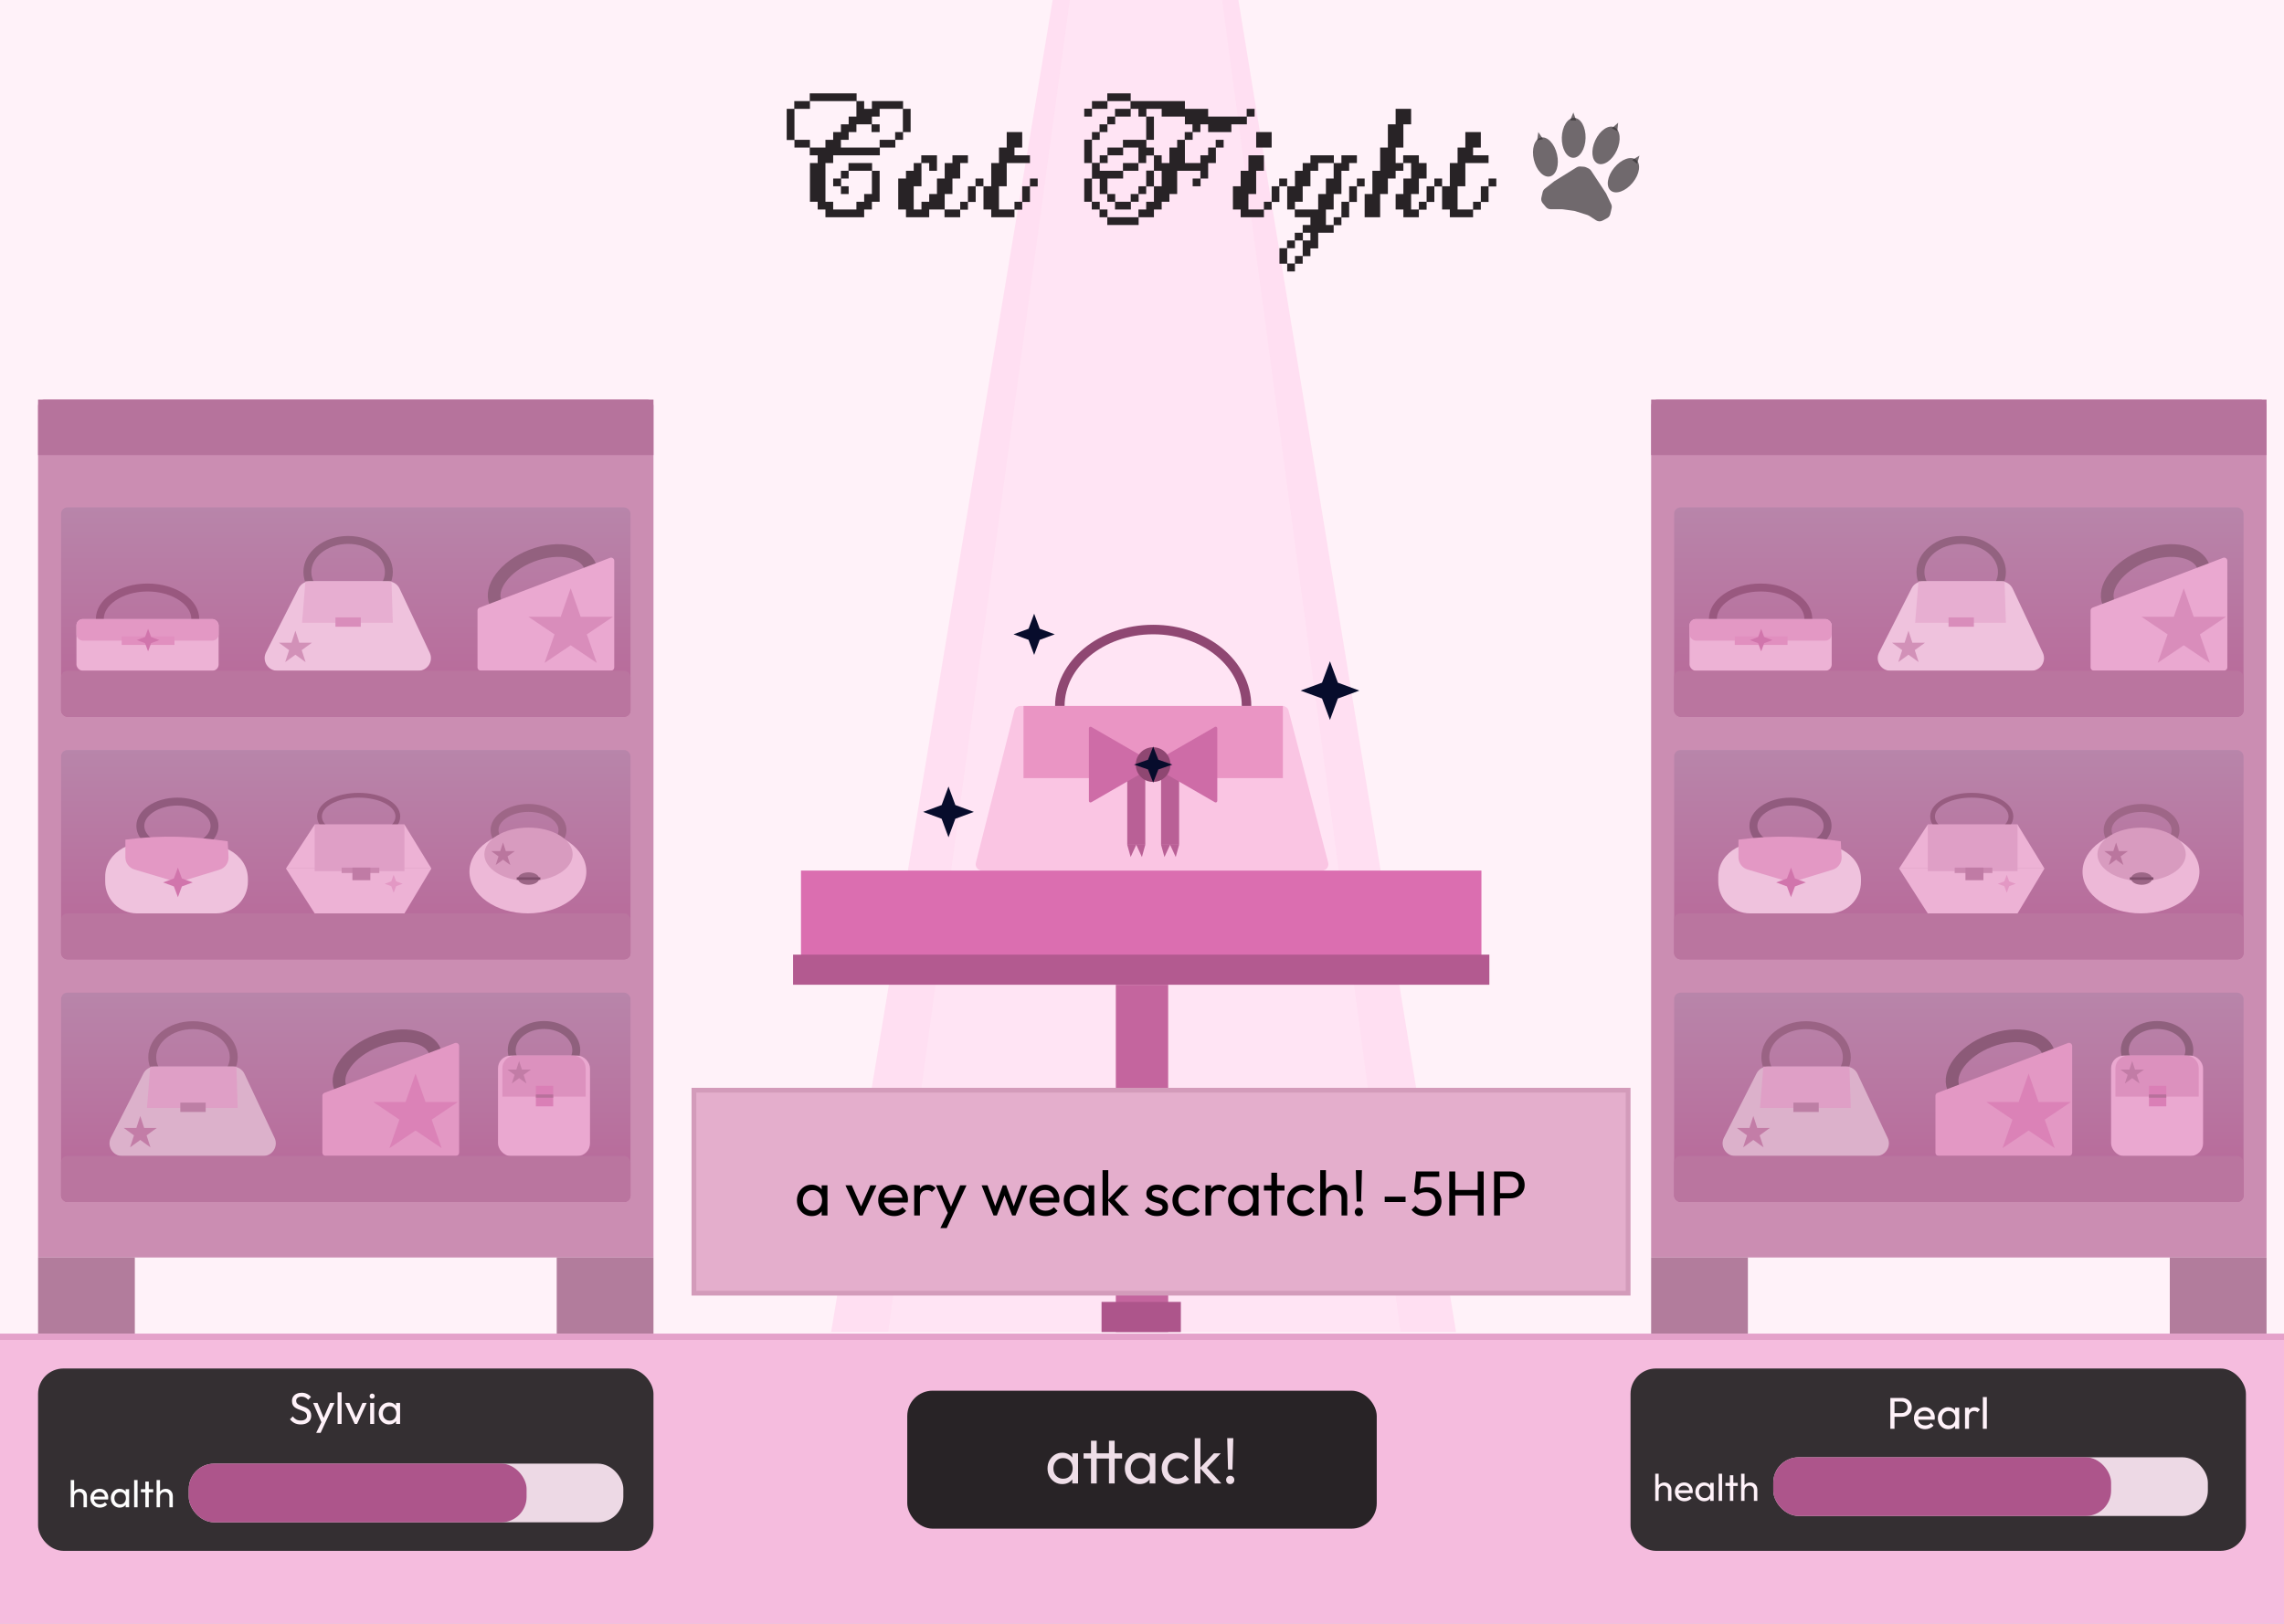 <svg width="1440" height="1024" viewBox="0 0 1440 1024" fill="none" xmlns="http://www.w3.org/2000/svg">
<rect x="0" y="0" width="1440" height="1024" fill="#333333" stroke="none"/>
<g clip-path="url(#clip0_484_523)">
<rect width="1440" height="1024" fill="#FFF2F9"/>
<path opacity="0.5" d="M663.669 0H780.771L918 840H524L663.669 0Z" fill="#FF3AAD" fill-opacity="0.2"/>
<path opacity="0.5" d="M674.5 0H770.5L883 840H560L674.5 0Z" fill="#FFEBF7"/>
<path d="M500.883 68.641V88.172H510.648V93.055H520.414V88.172H525.297V83.289H530.18V78.406H535.062V73.523H539.945V63.758H510.648V68.641H500.883ZM530.18 88.172V93.055H554.594V88.172H564.359V83.289H569.242V68.641H554.594V73.523H549.711V78.406H554.594V83.289H549.477V78.406H539.945V83.289H535.062V88.172H530.18ZM515.531 127.234H510.648V102.82H515.531V97.938H510.531V93.055H500.883V88.289H496V68.641H500.766V63.758H510.531V58.875H540.062V63.758H544.828V68.641H549.711V63.758H569.359V68.641H574.125V83.289H569.359V88.172H564.477V93.055H554.711V97.938H525.297V102.82H520.414V127.234H525.297V132.117H539.945V127.234H544.828V122.352H549.711V107.703H535.062V112.586H530.297V117.469H535.062V122.352H530.18V117.469H525.297V112.586H530.18V107.703H534.945V102.82H549.828V107.703H554.594V127.234H549.711V132.117H544.828V137H520.414V132.117H515.531V127.234ZM566.312 132.117V112.586H571.195V107.703H576.078V102.82H580.844V97.938H590.727V107.703H585.844V102.82H580.961V117.469H576.078V132.117H580.961V127.234H585.844V122.352H590.727V112.586H595.609V102.82H600.492V97.938H610.258V102.82H605.375V112.586H600.492V122.352H595.609V132.117H605.375V127.234H610.258V117.469H615.023V112.586H620.023V117.469H615.141V127.352H610.258V132.234H605.375V137H595.492V132.117H585.844V137H571.195V132.117H566.312ZM620.062 132.117V117.469H624.945V102.82H629.828V93.055H634.711V83.289H644.477V93.055H639.594V97.938H649.359V102.82H634.711V117.469H629.828V132.117H639.594V127.234H644.477V117.469H649.359V112.586H654.242V117.586H649.359V127.352H644.477V132.234H639.594V137H624.945V132.117H620.062ZM693.227 137V132.117H688.344V127.234H683.578V112.586H688.461V102.82H683.578V88.055H688.461V83.289H693.227V78.406H698.109V73.523H702.992V68.641H712.758V63.758H698.227V68.641H688.461V73.523H683.578V68.523H688.461V63.758H698.109V58.875H712.875V63.758H747.055V68.641H761.703V73.523H786V68.641H791V73.523H786.117V78.406H776.352V83.289H761.703V78.406H756.82V83.289H751.938V88.172H747.055V102.82H756.82V97.938H761.703V93.055H766.469V88.172H771.469V93.055H766.586V102.82H761.703V112.586H756.938V117.469H751.938V112.586H756.82V107.703H742.172V122.352H737.289V127.234H732.406V132.117H727.523V137H717.875V141.883H698.109V137H693.227ZM688.461 102.703H693.344V97.938H698.227V93.055H707.992V88.172H722.641V73.523H717.758V68.641H712.875V73.523H703.109V78.406H698.227V83.289H693.344V88.172H688.461V102.703ZM727.523 97.938H732.406V102.82H737.289V93.055H742.172V88.172H746.938V83.289H751.82V78.406H747.055V73.523H732.406V68.641H722.758V73.523H727.523V88.172H722.758V93.055H727.523V97.938ZM693.344 132.117H698.227V137H717.758V132.117H722.641V127.234H727.523V117.586H722.641V122.352H717.875V127.234H712.992V132.117H702.992V127.234H698.109V122.352H693.344V112.703H688.461V127.234H693.344V132.117ZM703.109 127.234H712.875V122.352H717.758V117.469H722.641V107.586H727.523V98.055H722.641V102.82H717.758V107.703H708.109V112.586H698.227V122.352H703.109V127.234ZM693.344 107.703H707.992V102.82H717.758V93.055H708.109V97.938H698.344V102.82H693.344V107.703ZM727.523 117.469H732.406V107.703H727.523V117.469ZM777.328 132.117V117.469H782.211V107.703H787.094V97.938H796.859V107.703H791.977V122.352H787.094V132.117H796.859V127.234H801.742V117.469H806.508V112.586H811.508V117.469H806.625V127.352H801.742V132.234H796.859V137H782.211V132.117H777.328ZM801.742 93.055H791.977V83.289H801.742V93.055ZM816.43 127.234V132.117H831.078V122.352H835.961V112.586H840.844V102.82H831.078V107.703H826.195V117.469H821.312V127.234H816.43ZM821.43 151.648H826.195V146.766H821.43V151.648ZM811.547 166.18H816.43V161.414H821.312V151.648H816.43V156.531H811.547V166.18ZM811.547 166.297H806.664V156.531H811.43V151.648H816.312V146.766H821.312V141.883H826.195V137H816.312V132.117H811.547V117.469H816.43V107.703H821.312V102.82H826.195V97.938H840.961V102.82H845.727V97.938H855.492V102.82H850.609V107.703H845.727V122.352H840.844V132.117H835.961V141.883H840.844V137H845.727V127.234H850.609V117.469H855.492V112.586H860.375V117.586H855.492V127.352H850.609V137.117H845.727V142H840.844V146.766H831.078V156.648H826.195V161.531H821.312V166.297H816.43V171.18H811.547V166.297ZM860.375 137V122.352H865.258V107.703H870.141V93.055H875.023V78.406H879.906V68.641H889.672V78.406H884.789V93.055H879.906V102.82H884.672V97.938H894.555V102.82H899.438V112.586H894.555V122.352H889.672V132.117H894.555V127.234H899.438V117.469H904.32V112.586H909.203V117.586H904.32V127.352H899.438V132.234H894.555V137H884.789V132.117H879.906V122.352H884.789V112.586H889.672V102.82H884.789V107.703H879.906V112.586H875.023V122.352H870.141V137H860.375ZM909.203 132.117V117.469H914.086V102.82H918.969V93.055H923.852V83.289H933.617V93.055H928.734V97.938H938.5V102.82H923.852V117.469H918.969V132.117H928.734V127.234H933.617V117.469H938.5V112.586H943.383V117.586H938.5V127.352H933.617V132.234H928.734V137H914.086V132.117H909.203Z" fill="#282326"/>
<rect x="-2" y="843" width="1444" height="183" fill="#F5BCDE" stroke="#E4A1CA" stroke-width="4"/>
<path d="M24 256C24 253.791 25.791 252 28 252H408C410.209 252 412 253.791 412 256V793H24V256Z" fill="#CB8DB2"/>
<rect x="24" y="252" width="388" height="35" fill="#B6739C"/>
<rect x="38.5" y="320" width="359" height="132" rx="4" fill="url(#paint0_linear_484_523)" fill-opacity="0.7"/>
<path d="M123.113 390.407C123.113 395.535 120.092 400.451 114.65 404.192C109.22 407.925 101.58 410.315 93.02 410.315C84.461 410.315 76.821 407.925 71.39 404.192C65.948 400.451 62.928 395.535 62.928 390.407C62.928 385.28 65.948 380.364 71.39 376.623C76.821 372.89 84.461 370.5 93.02 370.5C101.58 370.5 109.22 372.89 114.65 376.623C120.092 380.364 123.113 385.28 123.113 390.407Z" stroke="#99587F" stroke-width="5"/>
<rect x="48.205" y="390.407" width="89.63" height="32.593" rx="4" fill="#EDB2D5"/>
<rect x="48.205" y="390.407" width="89.63" height="13.58" rx="4" fill="#E398C4"/>
<rect x="76.724" y="401.272" width="33.272" height="5.432" fill="#E18FBF"/>
<path d="M93.359 396.519L95.285 401.723L100.489 403.648L95.285 405.574L93.359 410.778L91.433 405.574L86.23 403.648L91.433 401.723L93.359 396.519Z" fill="#D175AC"/>
<path d="M245.177 360.723C245.177 371.415 234.205 380.946 219.484 380.946C204.764 380.946 193.791 371.415 193.791 360.723C193.791 350.031 204.764 340.5 219.484 340.5C234.205 340.5 245.177 350.031 245.177 360.723Z" stroke="#936280" stroke-width="5"/>
<path d="M188.226 370.994C189.59 368.307 192.347 366.614 195.36 366.614H244.702C247.802 366.614 250.622 368.405 251.941 371.21L270.929 411.596C273.423 416.902 269.552 423 263.689 423H174.866C168.898 423 165.031 416.702 167.732 411.38L188.226 370.994Z" fill="#EFC2DD"/>
<path d="M192.552 366.614H246.834L247.676 392.703H190.448L192.552 366.614Z" fill="#E7AED1"/>
<rect x="211.487" y="389.336" width="15.99" height="5.891" fill="#D98DBB"/>
<path d="M186.242 397.753L188.699 405.312L196.647 405.312L190.217 409.985L192.673 417.544L186.242 412.872L179.812 417.544L182.268 409.985L175.837 405.312L183.786 405.312L186.242 397.753Z" fill="#D291B8"/>
<path d="M372.017 356.993C373.648 361.285 372.619 366.708 368.519 372.278C364.448 377.808 357.637 383 348.967 386.296C340.296 389.592 331.756 390.234 325.04 388.805C318.276 387.364 313.904 383.994 312.272 379.703C310.641 375.411 311.671 369.988 315.77 364.418C319.841 358.888 326.652 353.696 335.323 350.4C343.993 347.105 352.533 346.462 359.25 347.892C366.014 349.332 370.386 352.702 372.017 356.993Z" stroke="#93617F" stroke-width="8"/>
<path d="M384.554 351.794C385.863 351.294 387.267 352.261 387.267 353.662V420.891C387.267 421.996 386.372 422.891 385.267 422.891H303.053C301.948 422.891 301.053 421.996 301.053 420.891V385.038C301.053 384.209 301.565 383.466 302.34 383.17L384.554 351.794Z" fill="#EAA8D0"/>
<path d="M359.795 371L366.081 388.966H386.425L369.967 400.069L376.253 418.034L359.795 406.931L343.337 418.034L349.623 400.069L333.165 388.966H353.509L359.795 371Z" fill="#D98DBB"/>
<rect x="38.5" y="423" width="359" height="29" rx="4" fill="#BA759F"/>
<rect x="38.5" y="473" width="359" height="132" rx="4" fill="url(#paint1_linear_484_523)" fill-opacity="0.7"/>
<path d="M135.25 520.826C135.25 524.689 132.977 528.46 128.749 531.371C124.532 534.275 118.568 536.151 111.86 536.151C105.152 536.151 99.189 534.275 94.971 531.371C90.743 528.46 88.471 524.689 88.471 520.826C88.471 516.962 90.743 513.191 94.971 510.28C99.189 507.376 105.152 505.5 111.86 505.5C118.568 505.5 124.532 507.376 128.749 510.28C132.977 513.191 135.25 516.962 135.25 520.826Z" stroke="#915B7E" stroke-width="5"/>
<path d="M66.322 552.852C66.322 536.594 84.796 527.897 100.554 531.901C107.518 533.671 114.14 533.88 120.872 532.545C137.092 529.327 156.299 537.801 156.299 554.337V556C156.299 567.046 147.345 576 136.299 576H86.322C75.277 576 66.322 567.046 66.322 556V552.852Z" fill="#EFC2DD"/>
<path d="M79.055 529.496C102.822 526.383 121.497 527.421 143.566 530.534L144.086 540.374C144.279 544.043 141.949 547.372 138.435 548.446L112.159 556.477L84.771 548.321C81.38 547.311 79.055 544.193 79.055 540.654V529.496Z" fill="#E398C4"/>
<path d="M112.159 547.14L114.681 553.955L121.497 556.477L114.681 558.999L112.159 565.814L109.638 558.999L102.822 556.477L109.638 553.955L112.159 547.14Z" fill="#D175AC"/>
<path d="M226.135 528.267C232.73 528.267 238.774 526.901 243.225 524.621C247.596 522.382 250.837 519.02 250.837 514.883C250.837 510.746 247.596 507.384 243.225 505.145C238.774 502.865 232.73 501.5 226.135 501.5C219.541 501.5 213.496 502.865 209.045 505.145C204.674 507.384 201.434 510.746 201.434 514.883C201.434 519.02 204.674 522.382 209.045 524.621C213.496 526.901 219.541 528.267 226.135 528.267Z" stroke="#975C80" stroke-width="3"/>
<path d="M271.973 547.706L254.996 576H198.407L180.299 547.706H271.973Z" fill="#EDB2D5"/>
<path d="M271.973 547.706L254.996 519.977H198.407L180.299 547.706H271.973Z" fill="#EDB2D5"/>
<path d="M248.206 551.667L249.734 555.797L253.865 557.325L249.734 558.854L248.206 562.984L246.677 558.854L242.547 557.325L246.677 555.797L248.206 551.667Z" fill="#E398C4"/>
<rect x="198.406" y="519.977" width="56.589" height="29.426" fill="#DF9FC6"/>
<rect x="215.383" y="547.139" width="23.767" height="3.395" fill="#CB87B0"/>
<rect x="222.174" y="547.139" width="11.318" height="7.922" fill="#C07BA5"/>
<path d="M312.04 530.22H354.603L355.263 550.676H310.391L312.04 530.22Z" fill="#8A8A8A"/>
<rect x="326.887" y="548.037" width="12.538" height="4.619" fill="#656565"/>
<path d="M354.632 523.466C354.632 526.954 352.581 530.385 348.71 533.05C344.85 535.708 339.38 537.432 333.218 537.432C327.055 537.432 321.585 535.708 317.725 533.05C313.854 530.385 311.803 526.954 311.803 523.466C311.803 519.977 313.854 516.547 317.725 513.882C321.585 511.224 327.055 509.5 333.218 509.5C339.38 509.5 344.85 511.224 348.71 513.882C352.581 516.547 354.632 519.977 354.632 523.466Z" stroke="#9E6687" stroke-width="5"/>
<ellipse cx="332.826" cy="549.733" rx="36.852" ry="26.267" fill="#EDB8D7"/>
<ellipse cx="333.217" cy="538.756" rx="27.835" ry="16.858" fill="#D89BBF"/>
<path d="M317.144 531.307L318.904 536.725H324.601L319.992 540.073L321.752 545.491L317.144 542.143L312.535 545.491L314.295 540.073L309.686 536.725H315.383L317.144 531.307Z" fill="#BA769E"/>
<ellipse cx="333.219" cy="554.045" rx="6.665" ry="3.92" fill="#9C6686"/>
<rect x="325.77" y="553.261" width="14.898" height="1.568" fill="#804E6C"/>
<rect x="38.5" y="576" width="359" height="29" rx="4" fill="#BA759F"/>
<rect x="38.5" y="626" width="359" height="132" rx="4" fill="url(#paint2_linear_484_523)" fill-opacity="0.7"/>
<path d="M147.37 666.723C147.37 677.415 136.397 686.946 121.676 686.946C106.956 686.946 95.983 677.415 95.983 666.723C95.983 656.031 106.956 646.5 121.676 646.5C136.397 646.5 147.37 656.031 147.37 666.723Z" stroke="#9A6384" stroke-width="5"/>
<path d="M90.419 676.994C91.782 674.307 94.54 672.614 97.553 672.614H146.894C149.994 672.614 152.815 674.405 154.134 677.21L173.121 717.596C175.616 722.902 171.744 729 165.882 729H77.058C71.09 729 67.224 722.702 69.924 717.38L90.419 676.994Z" fill="#DCB1CB"/>
<path d="M94.745 672.614H149.027L149.868 698.703H92.641L94.745 672.614Z" fill="#DF9FC6"/>
<rect x="113.68" y="695.336" width="15.99" height="5.891" fill="#BD7FA5"/>
<path d="M88.435 703.753L90.891 711.312L98.84 711.312L92.409 715.985L94.865 723.544L88.435 718.872L82.004 723.544L84.46 715.985L78.03 711.312L85.978 711.312L88.435 703.753Z" fill="#C37DA7"/>
<path d="M274.209 662.993C275.841 667.285 274.811 672.708 270.711 678.278C266.641 683.808 259.829 689 251.159 692.296C242.489 695.592 233.948 696.234 227.232 694.805C220.468 693.364 216.096 689.994 214.465 685.703C212.833 681.411 213.863 675.988 217.963 670.418C222.033 664.888 228.845 659.696 237.515 656.4C246.185 653.105 254.726 652.462 261.442 653.892C268.206 655.332 272.578 658.702 274.209 662.993Z" stroke="#8C5A78" stroke-width="8"/>
<path d="M286.747 657.794C288.056 657.294 289.46 658.261 289.46 659.662V726.891C289.46 727.996 288.564 728.891 287.46 728.891H205.245C204.141 728.891 203.245 727.996 203.245 726.891V691.038C203.245 690.209 203.757 689.466 204.532 689.17L286.747 657.794Z" fill="#E398C4"/>
<path d="M261.987 677L268.274 694.966H288.617L272.159 706.069L278.445 724.034L261.987 712.931L245.529 724.034L251.816 706.069L235.358 694.966H255.701L261.987 677Z" fill="#DB82B7"/>
<path d="M363.332 662.27C363.332 670.563 354.755 678.155 342.98 678.155C331.204 678.155 322.627 670.563 322.627 662.27C322.627 653.977 331.204 646.385 342.98 646.385C354.755 646.385 363.332 653.977 363.332 662.27Z" stroke="#8F607D" stroke-width="5"/>
<rect x="313.987" y="665.674" width="57.984" height="63.325" rx="8" fill="#EAA8D0"/>
<path d="M316.716 673.674C316.716 669.256 320.298 665.674 324.716 665.674H361.243C365.661 665.674 369.243 669.256 369.243 673.674V691.549H316.716V673.674Z" fill="#DC91BE"/>
<rect x="337.862" y="684.74" width="10.915" height="12.937" fill="#DA7FB6"/>
<rect x="337.862" y="690.187" width="10.915" height="2.043" fill="#B8719B"/>
<path d="M327.289 669.078L329.051 674.489H334.75L330.139 677.833L331.9 683.244L327.289 679.9L322.678 683.244L324.439 677.833L319.828 674.489H325.528L327.289 669.078Z" fill="#C27CA6"/>
<rect x="38.5" y="729" width="359" height="29" rx="4" fill="#BA759F"/>
<path d="M24 793H85V841H24V793Z" fill="#B27C9C"/>
<path d="M351 793H412V841H351V793Z" fill="#B27C9C"/>
<path d="M1041 256C1041 253.791 1042.79 252 1045 252H1425C1427.21 252 1429 253.791 1429 256V793H1041V256Z" fill="#CB8DB2"/>
<rect x="1041" y="252" width="388" height="35" fill="#B6739C"/>
<rect x="1055.5" y="320" width="359" height="132" rx="4" fill="url(#paint3_linear_484_523)" fill-opacity="0.7"/>
<path d="M1140.11 390.407C1140.11 395.535 1137.09 400.451 1131.65 404.192C1126.22 407.925 1118.58 410.315 1110.02 410.315C1101.46 410.315 1093.82 407.925 1088.39 404.192C1082.95 400.451 1079.93 395.535 1079.93 390.407C1079.93 385.28 1082.95 380.364 1088.39 376.623C1093.82 372.89 1101.46 370.5 1110.02 370.5C1118.58 370.5 1126.22 372.89 1131.65 376.623C1137.09 380.364 1140.11 385.28 1140.11 390.407Z" stroke="#99587F" stroke-width="5"/>
<rect x="1065.21" y="390.407" width="89.63" height="32.593" rx="4" fill="#EDB2D5"/>
<rect x="1065.21" y="390.407" width="89.63" height="13.58" rx="4" fill="#E398C4"/>
<rect x="1093.72" y="401.272" width="33.272" height="5.432" fill="#E18FBF"/>
<path d="M1110.36 396.519L1112.28 401.723L1117.49 403.648L1112.28 405.574L1110.36 410.778L1108.43 405.574L1103.23 403.648L1108.43 401.723L1110.36 396.519Z" fill="#D175AC"/>
<path d="M1262.18 360.723C1262.18 371.415 1251.2 380.946 1236.48 380.946C1221.76 380.946 1210.79 371.415 1210.79 360.723C1210.79 350.031 1221.76 340.5 1236.48 340.5C1251.2 340.5 1262.18 350.031 1262.18 360.723Z" stroke="#936280" stroke-width="5"/>
<path d="M1205.23 370.994C1206.59 368.307 1209.35 366.614 1212.36 366.614H1261.7C1264.8 366.614 1267.62 368.405 1268.94 371.21L1287.93 411.596C1290.42 416.902 1286.55 423 1280.69 423H1191.86C1185.9 423 1182.03 416.702 1184.73 411.38L1205.23 370.994Z" fill="#EFC2DD"/>
<path d="M1209.55 366.614H1263.83L1264.67 392.703H1207.45L1209.55 366.614Z" fill="#E7AED1"/>
<rect x="1228.49" y="389.336" width="15.99" height="5.891" fill="#D98DBB"/>
<path d="M1203.24 397.753L1205.7 405.312L1213.65 405.312L1207.22 409.985L1209.67 417.544L1203.24 412.872L1196.81 417.544L1199.27 409.985L1192.84 405.312L1200.79 405.312L1203.24 397.753Z" fill="#D291B8"/>
<path d="M1389.02 356.993C1390.65 361.285 1389.62 366.708 1385.52 372.278C1381.45 377.808 1374.64 383 1365.97 386.296C1357.3 389.592 1348.76 390.234 1342.04 388.805C1335.28 387.364 1330.9 383.994 1329.27 379.703C1327.64 375.411 1328.67 369.988 1332.77 364.418C1336.84 358.888 1343.65 353.696 1352.32 350.4C1360.99 347.105 1369.53 346.462 1376.25 347.892C1383.01 349.332 1387.39 352.702 1389.02 356.993Z" stroke="#93617F" stroke-width="8"/>
<path d="M1401.56 351.794C1402.87 351.294 1404.27 352.261 1404.27 353.662V420.891C1404.27 421.996 1403.37 422.891 1402.27 422.891H1320.05C1318.95 422.891 1318.05 421.996 1318.05 420.891V385.038C1318.05 384.209 1318.57 383.466 1319.34 383.17L1401.56 351.794Z" fill="#EAA8D0"/>
<path d="M1376.8 371L1383.08 388.966H1403.43L1386.97 400.069L1393.25 418.034L1376.8 406.931L1360.34 418.034L1366.63 400.069L1350.17 388.966H1370.51L1376.8 371Z" fill="#D98DBB"/>
<rect x="1055.5" y="423" width="359" height="29" rx="4" fill="#BA759F"/>
<rect x="1055.5" y="473" width="359" height="132" rx="4" fill="url(#paint4_linear_484_523)" fill-opacity="0.7"/>
<path d="M1152.25 520.826C1152.25 524.689 1149.98 528.46 1145.75 531.371C1141.53 534.275 1135.57 536.151 1128.86 536.151C1122.15 536.151 1116.19 534.275 1111.97 531.371C1107.74 528.46 1105.47 524.689 1105.47 520.826C1105.47 516.962 1107.74 513.191 1111.97 510.28C1116.19 507.376 1122.15 505.5 1128.86 505.5C1135.57 505.5 1141.53 507.376 1145.75 510.28C1149.98 513.191 1152.25 516.962 1152.25 520.826Z" stroke="#915B7E" stroke-width="5"/>
<path d="M1083.32 552.852C1083.32 536.594 1101.8 527.897 1117.55 531.901C1124.52 533.671 1131.14 533.88 1137.87 532.545C1154.09 529.327 1173.3 537.801 1173.3 554.337V556C1173.3 567.046 1164.34 576 1153.3 576H1103.32C1092.28 576 1083.32 567.046 1083.32 556V552.852Z" fill="#EFC2DD"/>
<path d="M1096.05 529.496C1119.82 526.383 1138.5 527.421 1160.57 530.534L1161.09 540.374C1161.28 544.043 1158.95 547.372 1155.43 548.446L1129.16 556.477L1101.77 548.321C1098.38 547.311 1096.05 544.193 1096.05 540.654V529.496Z" fill="#E398C4"/>
<path d="M1129.16 547.14L1131.68 553.955L1138.5 556.477L1131.68 558.999L1129.16 565.814L1126.64 558.999L1119.82 556.477L1126.64 553.955L1129.16 547.14Z" fill="#D175AC"/>
<path d="M1243.14 528.267C1249.73 528.267 1255.77 526.901 1260.22 524.621C1264.6 522.382 1267.84 519.02 1267.84 514.883C1267.84 510.746 1264.6 507.384 1260.22 505.145C1255.77 502.865 1249.73 501.5 1243.14 501.5C1236.54 501.5 1230.5 502.865 1226.05 505.145C1221.67 507.384 1218.43 510.746 1218.43 514.883C1218.43 519.02 1221.67 522.382 1226.05 524.621C1230.5 526.901 1236.54 528.267 1243.14 528.267Z" stroke="#975C80" stroke-width="3"/>
<path d="M1288.97 547.706L1272 576H1215.41L1197.3 547.706H1288.97Z" fill="#EDB2D5"/>
<path d="M1288.97 547.706L1272 519.977H1215.41L1197.3 547.706H1288.97Z" fill="#EDB2D5"/>
<path d="M1265.21 551.667L1266.73 555.797L1270.86 557.325L1266.73 558.854L1265.21 562.984L1263.68 558.854L1259.55 557.325L1263.68 555.797L1265.21 551.667Z" fill="#E398C4"/>
<rect x="1215.41" y="519.977" width="56.589" height="29.426" fill="#DF9FC6"/>
<rect x="1232.38" y="547.139" width="23.767" height="3.395" fill="#CB87B0"/>
<rect x="1239.17" y="547.139" width="11.318" height="7.922" fill="#C07BA5"/>
<path d="M1329.04 530.22H1371.6L1372.26 550.676H1327.39L1329.04 530.22Z" fill="#8A8A8A"/>
<rect x="1343.88" y="548.037" width="12.538" height="4.619" fill="#656565"/>
<path d="M1371.63 523.466C1371.63 526.954 1369.58 530.385 1365.71 533.05C1361.85 535.708 1356.38 537.432 1350.22 537.432C1344.05 537.432 1338.59 535.708 1334.72 533.05C1330.85 530.385 1328.8 526.954 1328.8 523.466C1328.8 519.977 1330.85 516.547 1334.72 513.882C1338.59 511.224 1344.05 509.5 1350.22 509.5C1356.38 509.5 1361.85 511.224 1365.71 513.882C1369.58 516.547 1371.63 519.977 1371.63 523.466Z" stroke="#9E6687" stroke-width="5"/>
<ellipse cx="1349.83" cy="549.733" rx="36.852" ry="26.267" fill="#EDB8D7"/>
<ellipse cx="1350.22" cy="538.756" rx="27.835" ry="16.858" fill="#D89BBF"/>
<path d="M1334.14 531.307L1335.9 536.725H1341.6L1336.99 540.073L1338.75 545.491L1334.14 542.143L1329.53 545.491L1331.29 540.073L1326.68 536.725H1332.38L1334.14 531.307Z" fill="#BA769E"/>
<ellipse cx="1350.22" cy="554.045" rx="6.665" ry="3.92" fill="#9C6686"/>
<rect x="1342.77" y="553.261" width="14.898" height="1.568" fill="#804E6C"/>
<rect x="1055.5" y="576" width="359" height="29" rx="4" fill="#BA759F"/>
<rect x="1055.5" y="626" width="359" height="132" rx="4" fill="url(#paint5_linear_484_523)" fill-opacity="0.7"/>
<path d="M1164.37 666.723C1164.37 677.415 1153.4 686.946 1138.68 686.946C1123.96 686.946 1112.98 677.415 1112.98 666.723C1112.98 656.031 1123.96 646.5 1138.68 646.5C1153.4 646.5 1164.37 656.031 1164.37 666.723Z" stroke="#9A6384" stroke-width="5"/>
<path d="M1107.42 676.994C1108.78 674.307 1111.54 672.614 1114.55 672.614H1163.89C1166.99 672.614 1169.81 674.405 1171.13 677.21L1190.12 717.596C1192.62 722.902 1188.74 729 1182.88 729H1094.06C1088.09 729 1084.22 722.702 1086.92 717.38L1107.42 676.994Z" fill="#DCB1CB"/>
<path d="M1111.74 672.614H1166.03L1166.87 698.703H1109.64L1111.74 672.614Z" fill="#DF9FC6"/>
<rect x="1130.68" y="695.336" width="15.99" height="5.891" fill="#BD7FA5"/>
<path d="M1105.43 703.753L1107.89 711.312L1115.84 711.312L1109.41 715.985L1111.87 723.544L1105.43 718.872L1099 723.544L1101.46 715.985L1095.03 711.312L1102.98 711.312L1105.43 703.753Z" fill="#C37DA7"/>
<path d="M1291.21 662.993C1292.84 667.285 1291.81 672.708 1287.71 678.278C1283.64 683.808 1276.83 689 1268.16 692.296C1259.49 695.592 1250.95 696.234 1244.23 694.805C1237.47 693.364 1233.1 689.994 1231.46 685.703C1229.83 681.411 1230.86 675.988 1234.96 670.418C1239.03 664.888 1245.84 659.696 1254.51 656.4C1263.19 653.105 1271.73 652.462 1278.44 653.892C1285.21 655.332 1289.58 658.702 1291.21 662.993Z" stroke="#8C5A78" stroke-width="8"/>
<path d="M1303.75 657.794C1305.06 657.294 1306.46 658.261 1306.46 659.662V726.891C1306.46 727.996 1305.57 728.891 1304.46 728.891H1222.25C1221.14 728.891 1220.25 727.996 1220.25 726.891V691.038C1220.25 690.209 1220.76 689.466 1221.53 689.17L1303.75 657.794Z" fill="#E398C4"/>
<path d="M1278.99 677L1285.27 694.966H1305.62L1289.16 706.069L1295.45 724.034L1278.99 712.931L1262.53 724.034L1268.82 706.069L1252.36 694.966H1272.7L1278.99 677Z" fill="#DB82B7"/>
<path d="M1380.33 662.27C1380.33 670.563 1371.76 678.155 1359.98 678.155C1348.2 678.155 1339.63 670.563 1339.63 662.27C1339.63 653.977 1348.2 646.385 1359.98 646.385C1371.76 646.385 1380.33 653.977 1380.33 662.27Z" stroke="#8F607D" stroke-width="5"/>
<rect x="1330.99" y="665.674" width="57.984" height="63.325" rx="8" fill="#EAA8D0"/>
<path d="M1333.72 673.674C1333.72 669.256 1337.3 665.674 1341.72 665.674H1378.24C1382.66 665.674 1386.24 669.256 1386.24 673.674V691.549H1333.72V673.674Z" fill="#DC91BE"/>
<rect x="1354.86" y="684.74" width="10.915" height="12.937" fill="#DA7FB6"/>
<rect x="1354.86" y="690.187" width="10.915" height="2.043" fill="#B8719B"/>
<path d="M1344.29 669.078L1346.05 674.489H1351.75L1347.14 677.833L1348.9 683.244L1344.29 679.9L1339.68 683.244L1341.44 677.833L1336.83 674.489H1342.53L1344.29 669.078Z" fill="#C27CA6"/>
<rect x="1055.5" y="729" width="359" height="29" rx="4" fill="#BA759F"/>
<path d="M1041 793H1102V841H1041V793Z" fill="#B27C9C"/>
<path d="M1368 793H1429V841H1368V793Z" fill="#B27C9C"/>
<path d="M785.909 445.193C785.909 471.302 760.114 493.385 727.051 493.385C693.989 493.385 668.193 471.302 668.193 445.193C668.193 419.083 693.989 397 727.051 397C760.114 397 785.909 419.083 785.909 445.193Z" stroke="#8F4772" stroke-width="6"/>
<path d="M639.543 448.21C639.992 446.435 641.589 445.193 643.42 445.193H808.568C810.389 445.193 811.981 446.423 812.439 448.185L837.376 543.992C838.035 546.526 836.123 549 833.505 549H619.14C616.533 549 614.622 546.545 615.263 544.017L639.543 448.21Z" fill="#FAC5E3"/>
<rect x="645.285" y="445.192" width="163.532" height="45.505" fill="#EA95C4"/>
<rect x="710.697" y="486.431" width="11.376" height="46.317" fill="#B96096"/>
<path d="M712.83 540.468L710.697 532.748H716.385L712.83 540.468Z" fill="#B96096"/>
<path d="M719.941 540.468L716.386 532.748H722.074L719.941 540.468Z" fill="#B96096"/>
<rect x="732.027" y="486.431" width="11.376" height="46.317" fill="#B96096"/>
<path d="M734.16 540.468L732.027 532.748H737.715L734.16 540.468Z" fill="#B96096"/>
<path d="M741.271 540.468L737.716 532.748H743.404L741.271 540.468Z" fill="#B96096"/>
<path d="M727.684 483.031C728.35 482.646 728.35 481.684 727.684 481.299L688.023 458.401C687.356 458.016 686.523 458.497 686.523 459.267V505.063C686.523 505.833 687.356 506.314 688.023 505.929L727.684 483.031Z" fill="#CE6CA7"/>
<path d="M726.309 483.031C725.642 482.646 725.642 481.684 726.309 481.299L765.969 458.401C766.636 458.016 767.469 458.497 767.469 459.267V505.063C767.469 505.833 766.636 506.314 765.969 505.929L726.309 483.031Z" fill="#CE6CA7"/>
<circle cx="726.995" cy="482.165" r="10.939" fill="#8F4772"/>
<path d="M727.05 470.789L730.315 479.093L739.137 482.165L730.315 485.238L727.05 493.541L723.785 485.238L714.963 482.165L723.785 479.093L727.05 470.789Z" fill="#070C2C"/>
<path d="M652 387L655.511 396.489L665 400L655.511 403.511L652 413L648.489 403.511L639 400L648.489 396.489L652 387Z" fill="#070C2C"/>
<path d="M598 496L602.321 507.679L614 512L602.321 516.321L598 528L593.679 516.321L582 512L593.679 507.679L598 496Z" fill="#070C2C"/>
<path d="M838.5 417L843.497 430.503L857 435.5L843.497 440.497L838.5 454L833.503 440.497L820 435.5L833.503 430.503L838.5 417Z" fill="#070C2C"/>
<rect x="505" y="549" width="429" height="63" fill="#DB6EB0"/>
<rect x="500" y="602" width="439" height="19" fill="#B35A90"/>
<rect x="703.5" y="621" width="33" height="219" fill="#C4659E"/>
<rect x="694.5" y="821" width="50" height="19" fill="#AD558B"/>
<rect x="24" y="863" width="388" height="115" rx="16" fill="#342F32"/>
<path d="M189.634 898.28C188.103 898.28 186.796 898 185.714 897.44C184.631 896.88 183.67 896.068 182.83 895.004L184.622 893.212C185.238 894.071 185.947 894.724 186.75 895.172C187.552 895.601 188.542 895.816 189.718 895.816C190.875 895.816 191.799 895.564 192.49 895.06C193.199 894.556 193.554 893.865 193.554 892.988C193.554 892.26 193.386 891.672 193.05 891.224C192.714 890.776 192.256 890.412 191.678 890.132C191.118 889.833 190.502 889.572 189.83 889.348C189.158 889.105 188.486 888.853 187.814 888.592C187.142 888.312 186.526 887.976 185.966 887.584C185.406 887.173 184.948 886.641 184.594 885.988C184.258 885.335 184.09 884.513 184.09 883.524C184.09 882.423 184.351 881.489 184.874 880.724C185.415 879.94 186.143 879.343 187.058 878.932C187.991 878.503 189.036 878.288 190.194 878.288C191.463 878.288 192.602 878.54 193.61 879.044C194.618 879.529 195.439 880.173 196.074 880.976L194.282 882.768C193.703 882.096 193.078 881.592 192.406 881.256C191.752 880.92 190.996 880.752 190.138 880.752C189.092 880.752 188.262 880.985 187.646 881.452C187.03 881.9 186.722 882.535 186.722 883.356C186.722 884.009 186.89 884.541 187.226 884.952C187.58 885.344 188.038 885.68 188.598 885.96C189.158 886.24 189.774 886.501 190.446 886.744C191.136 886.968 191.818 887.22 192.49 887.5C193.162 887.78 193.778 888.135 194.338 888.564C194.898 888.993 195.346 889.553 195.682 890.244C196.036 890.916 196.214 891.765 196.214 892.792C196.214 894.509 195.616 895.853 194.422 896.824C193.246 897.795 191.65 898.28 189.634 898.28ZM203.161 898.112L197.393 884.7H200.193L204.477 895.2H203.581L208.089 884.7H210.889L204.673 898.112H203.161ZM199.353 903.572L203.273 895.536L204.673 898.112L202.153 903.572H199.353ZM212.848 898V878.008H215.368V898H212.848ZM223.619 898L217.515 884.7H220.315L225.215 895.928H223.591L228.519 884.7H231.207L225.103 898H223.619ZM233.384 898V884.7H235.904V898H233.384ZM234.644 882.04C234.177 882.04 233.794 881.891 233.496 881.592C233.197 881.275 233.048 880.883 233.048 880.416C233.048 879.968 233.197 879.595 233.496 879.296C233.794 878.979 234.177 878.82 234.644 878.82C235.11 878.82 235.493 878.979 235.792 879.296C236.09 879.595 236.24 879.968 236.24 880.416C236.24 880.883 236.09 881.275 235.792 881.592C235.493 881.891 235.11 882.04 234.644 882.04ZM245.274 898.28C244.06 898.28 242.959 897.981 241.97 897.384C240.98 896.768 240.196 895.937 239.618 894.892C239.058 893.847 238.778 892.671 238.778 891.364C238.778 890.057 239.058 888.881 239.618 887.836C240.196 886.791 240.971 885.96 241.942 885.344C242.931 884.728 244.042 884.42 245.274 884.42C246.282 884.42 247.178 884.635 247.962 885.064C248.764 885.475 249.408 886.053 249.894 886.8C250.379 887.528 250.65 888.377 250.706 889.348V893.352C250.65 894.304 250.379 895.153 249.894 895.9C249.427 896.647 248.792 897.235 247.99 897.664C247.206 898.075 246.3 898.28 245.274 898.28ZM245.694 895.9C246.944 895.9 247.952 895.48 248.718 894.64C249.483 893.781 249.866 892.689 249.866 891.364C249.866 890.449 249.688 889.656 249.334 888.984C248.998 888.293 248.512 887.761 247.878 887.388C247.243 886.996 246.506 886.8 245.666 886.8C244.826 886.8 244.079 886.996 243.426 887.388C242.791 887.78 242.287 888.321 241.914 889.012C241.559 889.684 241.382 890.459 241.382 891.336C241.382 892.232 241.559 893.025 241.914 893.716C242.287 894.388 242.8 894.92 243.454 895.312C244.107 895.704 244.854 895.9 245.694 895.9ZM249.698 898V894.416L250.174 891.168L249.698 887.948V884.7H252.246V898H249.698Z" fill="#FFF2F9"/>
<path d="M52.648 950.5V943.852C52.648 942.988 52.376 942.276 51.832 941.716C51.288 941.156 50.584 940.876 49.72 940.876C49.144 940.876 48.632 941.004 48.184 941.26C47.736 941.516 47.384 941.868 47.128 942.316C46.872 942.764 46.744 943.276 46.744 943.852L45.856 943.348C45.856 942.484 46.048 941.716 46.432 941.044C46.816 940.372 47.352 939.844 48.04 939.46C48.728 939.06 49.504 938.86 50.368 938.86C51.232 938.86 51.992 939.052 52.648 939.436C53.32 939.82 53.848 940.356 54.232 941.044C54.616 941.732 54.808 942.524 54.808 943.42V950.5H52.648ZM44.584 950.5V933.364H46.744V950.5H44.584ZM63.012 950.74C61.876 950.74 60.852 950.484 59.94 949.972C59.028 949.444 58.308 948.732 57.78 947.836C57.252 946.94 56.988 945.924 56.988 944.788C56.988 943.668 57.244 942.66 57.756 941.764C58.284 940.868 58.988 940.164 59.868 939.652C60.764 939.124 61.764 938.86 62.868 938.86C63.924 938.86 64.852 939.1 65.652 939.58C66.468 940.06 67.1 940.724 67.548 941.572C68.012 942.42 68.244 943.38 68.244 944.452C68.244 944.612 68.236 944.788 68.22 944.98C68.204 945.156 68.172 945.364 68.124 945.604H58.5V943.804H66.972L66.18 944.5C66.18 943.732 66.044 943.084 65.772 942.556C65.5 942.012 65.116 941.596 64.62 941.308C64.124 941.004 63.524 940.852 62.82 940.852C62.084 940.852 61.436 941.012 60.876 941.332C60.316 941.652 59.884 942.1 59.58 942.676C59.276 943.252 59.124 943.932 59.124 944.716C59.124 945.516 59.284 946.22 59.604 946.828C59.924 947.42 60.38 947.884 60.972 948.22C61.564 948.54 62.244 948.7 63.012 948.7C63.652 948.7 64.236 948.588 64.764 948.364C65.308 948.14 65.772 947.804 66.156 947.356L67.548 948.772C67.004 949.412 66.332 949.9 65.532 950.236C64.748 950.572 63.908 950.74 63.012 950.74ZM75.448 950.74C74.408 950.74 73.464 950.484 72.616 949.972C71.768 949.444 71.096 948.732 70.6 947.836C70.12 946.94 69.88 945.932 69.88 944.812C69.88 943.692 70.12 942.684 70.6 941.788C71.096 940.892 71.76 940.18 72.592 939.652C73.44 939.124 74.392 938.86 75.448 938.86C76.312 938.86 77.08 939.044 77.752 939.412C78.44 939.764 78.992 940.26 79.408 940.9C79.824 941.524 80.056 942.252 80.104 943.084V946.516C80.056 947.332 79.824 948.06 79.408 948.7C79.008 949.34 78.464 949.844 77.776 950.212C77.104 950.564 76.328 950.74 75.448 950.74ZM75.808 948.7C76.88 948.7 77.744 948.34 78.4 947.62C79.056 946.884 79.384 945.948 79.384 944.812C79.384 944.028 79.232 943.348 78.928 942.772C78.64 942.18 78.224 941.724 77.68 941.404C77.136 941.068 76.504 940.9 75.784 940.9C75.064 940.9 74.424 941.068 73.864 941.404C73.32 941.74 72.888 942.204 72.568 942.796C72.264 943.372 72.112 944.036 72.112 944.788C72.112 945.556 72.264 946.236 72.568 946.828C72.888 947.404 73.328 947.86 73.888 948.196C74.448 948.532 75.088 948.7 75.808 948.7ZM79.24 950.5V947.428L79.648 944.644L79.24 941.884V939.1H81.424V950.5H79.24ZM84.568 950.5V933.364H86.728V950.5H84.568ZM91.641 950.5V934.324H93.801V950.5H91.641ZM88.833 941.068V939.1H96.609V941.068H88.833ZM106.789 950.5V943.852C106.789 942.988 106.517 942.276 105.973 941.716C105.429 941.156 104.725 940.876 103.861 940.876C103.285 940.876 102.773 941.004 102.325 941.26C101.877 941.516 101.525 941.868 101.269 942.316C101.013 942.764 100.885 943.276 100.885 943.852L99.997 943.348C99.997 942.484 100.189 941.716 100.573 941.044C100.957 940.372 101.493 939.844 102.181 939.46C102.869 939.06 103.645 938.86 104.509 938.86C105.373 938.86 106.133 939.052 106.789 939.436C107.461 939.82 107.989 940.356 108.373 941.044C108.757 941.732 108.949 942.524 108.949 943.42V950.5H106.789ZM98.725 950.5V933.364H100.885V950.5H98.725Z" fill="#FEFEFE"/>
<rect x="119" y="923" width="274" height="37" rx="16" fill="#EDD9E5"/>
<rect x="119" y="923" width="213" height="37" rx="16" fill="#AD558B"/>
<rect x="572" y="877" width="296" height="87" rx="16" fill="#282326"/>
<path d="M669.72 935.9C667.987 935.9 666.413 935.473 665 934.62C663.587 933.74 662.467 932.553 661.64 931.06C660.84 929.567 660.44 927.887 660.44 926.02C660.44 924.153 660.84 922.473 661.64 920.98C662.467 919.487 663.573 918.3 664.96 917.42C666.373 916.54 667.96 916.1 669.72 916.1C671.16 916.1 672.44 916.407 673.56 917.02C674.707 917.607 675.627 918.433 676.32 919.5C677.013 920.54 677.4 921.753 677.48 923.14V928.86C677.4 930.22 677.013 931.433 676.32 932.5C675.653 933.567 674.747 934.407 673.6 935.02C672.48 935.607 671.187 935.9 669.72 935.9ZM670.32 932.5C672.107 932.5 673.547 931.9 674.64 930.7C675.733 929.473 676.28 927.913 676.28 926.02C676.28 924.713 676.027 923.58 675.52 922.62C675.04 921.633 674.347 920.873 673.44 920.34C672.533 919.78 671.48 919.5 670.28 919.5C669.08 919.5 668.013 919.78 667.08 920.34C666.173 920.9 665.453 921.673 664.92 922.66C664.413 923.62 664.16 924.727 664.16 925.98C664.16 927.26 664.413 928.393 664.92 929.38C665.453 930.34 666.187 931.1 667.12 931.66C668.053 932.22 669.12 932.5 670.32 932.5ZM676.04 935.5V930.38L676.72 925.74L676.04 921.14V916.5H679.68V935.5H676.04ZM687.841 935.5V908.54H691.441V935.5H687.841ZM683.161 919.78V916.5H707.441V919.78H683.161ZM699.161 935.5V908.54H702.761V935.5H699.161ZM718.47 935.9C716.737 935.9 715.163 935.473 713.75 934.62C712.337 933.74 711.217 932.553 710.39 931.06C709.59 929.567 709.19 927.887 709.19 926.02C709.19 924.153 709.59 922.473 710.39 920.98C711.217 919.487 712.323 918.3 713.71 917.42C715.123 916.54 716.71 916.1 718.47 916.1C719.91 916.1 721.19 916.407 722.31 917.02C723.457 917.607 724.377 918.433 725.07 919.5C725.763 920.54 726.15 921.753 726.23 923.14V928.86C726.15 930.22 725.763 931.433 725.07 932.5C724.403 933.567 723.497 934.407 722.35 935.02C721.23 935.607 719.937 935.9 718.47 935.9ZM719.07 932.5C720.857 932.5 722.297 931.9 723.39 930.7C724.483 929.473 725.03 927.913 725.03 926.02C725.03 924.713 724.777 923.58 724.27 922.62C723.79 921.633 723.097 920.873 722.19 920.34C721.283 919.78 720.23 919.5 719.03 919.5C717.83 919.5 716.763 919.78 715.83 920.34C714.923 920.9 714.203 921.673 713.67 922.66C713.163 923.62 712.91 924.727 712.91 925.98C712.91 927.26 713.163 928.393 713.67 929.38C714.203 930.34 714.937 931.1 715.87 931.66C716.803 932.22 717.87 932.5 719.07 932.5ZM724.79 935.5V930.38L725.47 925.74L724.79 921.14V916.5H728.43V935.5H724.79ZM742.351 935.9C740.485 935.9 738.791 935.46 737.271 934.58C735.778 933.7 734.591 932.513 733.711 931.02C732.858 929.5 732.431 927.82 732.431 925.98C732.431 924.113 732.858 922.433 733.711 920.94C734.591 919.447 735.778 918.273 737.271 917.42C738.791 916.54 740.485 916.1 742.351 916.1C743.818 916.1 745.178 916.38 746.431 916.94C747.685 917.473 748.765 918.26 749.671 919.3L747.271 921.7C746.685 921.007 745.965 920.487 745.111 920.14C744.285 919.767 743.365 919.58 742.351 919.58C741.151 919.58 740.085 919.86 739.151 920.42C738.218 920.953 737.485 921.7 736.951 922.66C736.418 923.62 736.151 924.727 736.151 925.98C736.151 927.233 736.418 928.34 736.951 929.3C737.485 930.26 738.218 931.02 739.151 931.58C740.085 932.14 741.151 932.42 742.351 932.42C743.365 932.42 744.285 932.247 745.111 931.9C745.965 931.527 746.698 930.993 747.311 930.3L749.671 932.7C748.791 933.713 747.711 934.5 746.431 935.06C745.178 935.62 743.818 935.9 742.351 935.9ZM765.402 935.5L756.522 925.78L765.322 916.5H769.682L759.882 926.74L760.042 924.66L770.042 935.5H765.402ZM753.242 935.5V906.94H756.842V935.5H753.242ZM774.243 926.7L773.723 906.94H777.563L777.043 926.7H774.243ZM775.603 935.9C774.857 935.9 774.243 935.647 773.763 935.14C773.283 934.633 773.043 934.007 773.043 933.26C773.043 932.513 773.283 931.9 773.763 931.42C774.243 930.913 774.857 930.66 775.603 930.66C776.377 930.66 777.003 930.913 777.483 931.42C777.963 931.9 778.203 932.513 778.203 933.26C778.203 934.007 777.963 934.633 777.483 935.14C777.003 935.647 776.377 935.9 775.603 935.9Z" fill="#EFDEE8"/>
<rect x="1028" y="863" width="388" height="115" rx="16" fill="#342F32"/>
<path d="M1193.58 893.44V891.144H1198.87C1199.6 891.144 1200.24 890.995 1200.8 890.696C1201.38 890.397 1201.83 889.977 1202.14 889.436C1202.48 888.895 1202.65 888.251 1202.65 887.504C1202.65 886.757 1202.48 886.113 1202.14 885.572C1201.83 885.031 1201.38 884.611 1200.8 884.312C1200.24 884.013 1199.6 883.864 1198.87 883.864H1193.58V881.568H1199.04C1200.23 881.568 1201.29 881.811 1202.23 882.296C1203.18 882.781 1203.93 883.472 1204.47 884.368C1205.03 885.245 1205.31 886.291 1205.31 887.504C1205.31 888.699 1205.03 889.744 1204.47 890.64C1203.93 891.517 1203.18 892.208 1202.23 892.712C1201.29 893.197 1200.23 893.44 1199.04 893.44H1193.58ZM1191.81 901V881.568H1194.44V901H1191.81ZM1213.74 901.28C1212.41 901.28 1211.22 900.981 1210.15 900.384C1209.09 899.768 1208.25 898.937 1207.63 897.892C1207.02 896.847 1206.71 895.661 1206.71 894.336C1206.71 893.029 1207.01 891.853 1207.61 890.808C1208.22 889.763 1209.04 888.941 1210.07 888.344C1211.12 887.728 1212.28 887.42 1213.57 887.42C1214.8 887.42 1215.89 887.7 1216.82 888.26C1217.77 888.82 1218.51 889.595 1219.03 890.584C1219.57 891.573 1219.84 892.693 1219.84 893.944C1219.84 894.131 1219.83 894.336 1219.81 894.56C1219.8 894.765 1219.76 895.008 1219.7 895.288H1208.47V893.188H1218.36L1217.43 894C1217.43 893.104 1217.28 892.348 1216.96 891.732C1216.64 891.097 1216.19 890.612 1215.61 890.276C1215.04 889.921 1214.34 889.744 1213.51 889.744C1212.66 889.744 1211.9 889.931 1211.25 890.304C1210.59 890.677 1210.09 891.2 1209.73 891.872C1209.38 892.544 1209.2 893.337 1209.2 894.252C1209.2 895.185 1209.39 896.007 1209.76 896.716C1210.14 897.407 1210.67 897.948 1211.36 898.34C1212.05 898.713 1212.84 898.9 1213.74 898.9C1214.49 898.9 1215.17 898.769 1215.78 898.508C1216.42 898.247 1216.96 897.855 1217.41 897.332L1219.03 898.984C1218.4 899.731 1217.61 900.3 1216.68 900.692C1215.76 901.084 1214.78 901.28 1213.74 901.28ZM1228.25 901.28C1227.03 901.28 1225.93 900.981 1224.94 900.384C1223.95 899.768 1223.17 898.937 1222.59 897.892C1222.03 896.847 1221.75 895.671 1221.75 894.364C1221.75 893.057 1222.03 891.881 1222.59 890.836C1223.17 889.791 1223.94 888.96 1224.91 888.344C1225.9 887.728 1227.01 887.42 1228.25 887.42C1229.25 887.42 1230.15 887.635 1230.93 888.064C1231.74 888.475 1232.38 889.053 1232.87 889.8C1233.35 890.528 1233.62 891.377 1233.68 892.348V896.352C1233.62 897.304 1233.35 898.153 1232.87 898.9C1232.4 899.647 1231.76 900.235 1230.96 900.664C1230.18 901.075 1229.27 901.28 1228.25 901.28ZM1228.67 898.9C1229.92 898.9 1230.92 898.48 1231.69 897.64C1232.46 896.781 1232.84 895.689 1232.84 894.364C1232.84 893.449 1232.66 892.656 1232.31 891.984C1231.97 891.293 1231.48 890.761 1230.85 890.388C1230.22 889.996 1229.48 889.8 1228.64 889.8C1227.8 889.8 1227.05 889.996 1226.4 890.388C1225.76 890.78 1225.26 891.321 1224.89 892.012C1224.53 892.684 1224.35 893.459 1224.35 894.336C1224.35 895.232 1224.53 896.025 1224.89 896.716C1225.26 897.388 1225.77 897.92 1226.43 898.312C1227.08 898.704 1227.83 898.9 1228.67 898.9ZM1232.67 901V897.416L1233.15 894.168L1232.67 890.948V887.7H1235.22V901H1232.67ZM1238.89 901V887.7H1241.41V901H1238.89ZM1241.41 893.412L1240.46 892.992C1240.46 891.293 1240.85 889.94 1241.63 888.932C1242.42 887.924 1243.54 887.42 1245.02 887.42C1245.69 887.42 1246.3 887.541 1246.84 887.784C1247.38 888.008 1247.88 888.391 1248.35 888.932L1246.7 890.64C1246.42 890.341 1246.11 890.127 1245.78 889.996C1245.44 889.865 1245.05 889.8 1244.6 889.8C1243.67 889.8 1242.9 890.099 1242.3 890.696C1241.71 891.293 1241.41 892.199 1241.41 893.412ZM1250.13 901V881.008H1252.65V901H1250.13Z" fill="#FFF2F9"/>
<path d="M1051.65 946.5V939.852C1051.65 938.988 1051.38 938.276 1050.83 937.716C1050.29 937.156 1049.58 936.876 1048.72 936.876C1048.14 936.876 1047.63 937.004 1047.18 937.26C1046.74 937.516 1046.38 937.868 1046.13 938.316C1045.87 938.764 1045.74 939.276 1045.74 939.852L1044.86 939.348C1044.86 938.484 1045.05 937.716 1045.43 937.044C1045.82 936.372 1046.35 935.844 1047.04 935.46C1047.73 935.06 1048.5 934.86 1049.37 934.86C1050.23 934.86 1050.99 935.052 1051.65 935.436C1052.32 935.82 1052.85 936.356 1053.23 937.044C1053.62 937.732 1053.81 938.524 1053.81 939.42V946.5H1051.65ZM1043.58 946.5V929.364H1045.74V946.5H1043.58ZM1062.01 946.74C1060.88 946.74 1059.85 946.484 1058.94 945.972C1058.03 945.444 1057.31 944.732 1056.78 943.836C1056.25 942.94 1055.99 941.924 1055.99 940.788C1055.99 939.668 1056.24 938.66 1056.76 937.764C1057.28 936.868 1057.99 936.164 1058.87 935.652C1059.76 935.124 1060.76 934.86 1061.87 934.86C1062.92 934.86 1063.85 935.1 1064.65 935.58C1065.47 936.06 1066.1 936.724 1066.55 937.572C1067.01 938.42 1067.24 939.38 1067.24 940.452C1067.24 940.612 1067.24 940.788 1067.22 940.98C1067.2 941.156 1067.17 941.364 1067.12 941.604H1057.5V939.804H1065.97L1065.18 940.5C1065.18 939.732 1065.04 939.084 1064.77 938.556C1064.5 938.012 1064.12 937.596 1063.62 937.308C1063.12 937.004 1062.52 936.852 1061.82 936.852C1061.08 936.852 1060.44 937.012 1059.88 937.332C1059.32 937.652 1058.88 938.1 1058.58 938.676C1058.28 939.252 1058.12 939.932 1058.12 940.716C1058.12 941.516 1058.28 942.22 1058.6 942.828C1058.92 943.42 1059.38 943.884 1059.97 944.22C1060.56 944.54 1061.24 944.7 1062.01 944.7C1062.65 944.7 1063.24 944.588 1063.76 944.364C1064.31 944.14 1064.77 943.804 1065.16 943.356L1066.55 944.772C1066 945.412 1065.33 945.9 1064.53 946.236C1063.75 946.572 1062.91 946.74 1062.01 946.74ZM1074.45 946.74C1073.41 946.74 1072.46 946.484 1071.62 945.972C1070.77 945.444 1070.1 944.732 1069.6 943.836C1069.12 942.94 1068.88 941.932 1068.88 940.812C1068.88 939.692 1069.12 938.684 1069.6 937.788C1070.1 936.892 1070.76 936.18 1071.59 935.652C1072.44 935.124 1073.39 934.86 1074.45 934.86C1075.31 934.86 1076.08 935.044 1076.75 935.412C1077.44 935.764 1077.99 936.26 1078.41 936.9C1078.82 937.524 1079.06 938.252 1079.1 939.084V942.516C1079.06 943.332 1078.82 944.06 1078.41 944.7C1078.01 945.34 1077.46 945.844 1076.78 946.212C1076.1 946.564 1075.33 946.74 1074.45 946.74ZM1074.81 944.7C1075.88 944.7 1076.74 944.34 1077.4 943.62C1078.06 942.884 1078.38 941.948 1078.38 940.812C1078.38 940.028 1078.23 939.348 1077.93 938.772C1077.64 938.18 1077.22 937.724 1076.68 937.404C1076.14 937.068 1075.5 936.9 1074.78 936.9C1074.06 936.9 1073.42 937.068 1072.86 937.404C1072.32 937.74 1071.89 938.204 1071.57 938.796C1071.26 939.372 1071.11 940.036 1071.11 940.788C1071.11 941.556 1071.26 942.236 1071.57 942.828C1071.89 943.404 1072.33 943.86 1072.89 944.196C1073.45 944.532 1074.09 944.7 1074.81 944.7ZM1078.24 946.5V943.428L1078.65 940.644L1078.24 937.884V935.1H1080.42V946.5H1078.24ZM1083.57 946.5V929.364H1085.73V946.5H1083.57ZM1090.64 946.5V930.324H1092.8V946.5H1090.64ZM1087.83 937.068V935.1H1095.61V937.068H1087.83ZM1105.79 946.5V939.852C1105.79 938.988 1105.52 938.276 1104.97 937.716C1104.43 937.156 1103.72 936.876 1102.86 936.876C1102.28 936.876 1101.77 937.004 1101.32 937.26C1100.88 937.516 1100.52 937.868 1100.27 938.316C1100.01 938.764 1099.88 939.276 1099.88 939.852L1099 939.348C1099 938.484 1099.19 937.716 1099.57 937.044C1099.96 936.372 1100.49 935.844 1101.18 935.46C1101.87 935.06 1102.64 934.86 1103.51 934.86C1104.37 934.86 1105.13 935.052 1105.79 935.436C1106.46 935.82 1106.99 936.356 1107.37 937.044C1107.76 937.732 1107.95 938.524 1107.95 939.42V946.5H1105.79ZM1097.72 946.5V929.364H1099.88V946.5H1097.72Z" fill="#FFF2F9"/>
<rect x="1118" y="919" width="274" height="37" rx="16" fill="#EDD9E5"/>
<rect x="1118" y="919" width="213" height="37" rx="16" fill="#AD558B"/>
<path d="M993.941 105.585C994.649 105.145 995.477 104.938 996.309 104.991L998.532 105.134C999.016 105.166 999.49 105.284 999.931 105.485L1001.45 106.177C1002.14 106.488 1002.72 106.987 1003.14 107.616L1012.55 121.893L1015.79 128.688C1016.18 129.508 1016.29 130.436 1016.08 131.321L1015.22 134.979C1014.96 136.102 1014.23 137.057 1013.21 137.6L1010.35 139.12C1009.07 139.806 1007.51 139.737 1006.29 138.94L1001.89 136.069C1001.59 135.871 1001.26 135.715 1000.91 135.605L993.08 133.13C992.867 133.063 992.649 133.013 992.428 132.982L985.13 131.963L977.684 131.943C976.505 131.94 975.387 131.417 974.63 130.514L972.628 128.127C971.819 127.162 971.511 125.873 971.798 124.647L972.61 121.169C972.817 120.284 973.318 119.496 974.032 118.935L979.949 114.279L993.941 105.585Z" fill="#342F32" fill-opacity="0.7"/>
<ellipse cx="974.349" cy="99.008" rx="7.494" ry="12.581" transform="rotate(-13.183 974.349 99.008)" fill="#342F32" fill-opacity="0.7"/>
<ellipse cx="7.494" cy="12.581" rx="7.494" ry="12.581" transform="matrix(-0.772 -0.636 -0.636 0.772 1037.32 105.55)" fill="#342F32" fill-opacity="0.7"/>
<ellipse cx="992.172" cy="86.928" rx="7.494" ry="12.581" transform="rotate(1.569 992.172 86.928)" fill="#342F32" fill-opacity="0.7"/>
<ellipse cx="7.494" cy="12.581" rx="7.494" ry="12.581" transform="matrix(-0.908 -0.418 -0.418 0.908 1024.62 83.393)" fill="#342F32" fill-opacity="0.7"/>
<path d="M969.863 83.302L972.886 87.71L969.112 88.594L969.863 83.302Z" fill="#342F32" fill-opacity="0.7"/>
<path d="M991.964 70.943L993.765 75.975L989.89 75.869L991.964 70.943Z" fill="#342F32" fill-opacity="0.7"/>
<path d="M1020.23 77.387L1019.64 82.699L1016.2 80.898L1020.23 77.387Z" fill="#342F32" fill-opacity="0.7"/>
<path d="M1033.64 98.146L1032.1 103.264L1029.05 100.875L1033.64 98.146Z" fill="#342F32" fill-opacity="0.7"/>
<rect x="437.5" y="687.5" width="589" height="128" fill="#E4AECC"/>
<rect x="437.5" y="687.5" width="589" height="128" stroke="#D39BBA" stroke-width="3"/>
<path d="M511.72 766.9C509.987 766.9 508.413 766.473 507 765.62C505.587 764.74 504.467 763.553 503.64 762.06C502.84 760.567 502.44 758.887 502.44 757.02C502.44 755.153 502.84 753.473 503.64 751.98C504.467 750.487 505.573 749.3 506.96 748.42C508.373 747.54 509.96 747.1 511.72 747.1C513.16 747.1 514.44 747.407 515.56 748.02C516.707 748.607 517.627 749.433 518.32 750.5C519.013 751.54 519.4 752.753 519.48 754.14V759.86C519.4 761.22 519.013 762.433 518.32 763.5C517.653 764.567 516.747 765.407 515.6 766.02C514.48 766.607 513.187 766.9 511.72 766.9ZM512.32 763.5C514.107 763.5 515.547 762.9 516.64 761.7C517.733 760.473 518.28 758.913 518.28 757.02C518.28 755.713 518.027 754.58 517.52 753.62C517.04 752.633 516.347 751.873 515.44 751.34C514.533 750.78 513.48 750.5 512.28 750.5C511.08 750.5 510.013 750.78 509.08 751.34C508.173 751.9 507.453 752.673 506.92 753.66C506.413 754.62 506.16 755.727 506.16 756.98C506.16 758.26 506.413 759.393 506.92 760.38C507.453 761.34 508.187 762.1 509.12 762.66C510.053 763.22 511.12 763.5 512.32 763.5ZM518.04 766.5V761.38L518.72 756.74L518.04 752.14V747.5H521.68V766.5H518.04ZM541.762 766.5L533.042 747.5H537.042L544.042 763.54H541.722L548.762 747.5H552.602L543.882 766.5H541.762ZM563.729 766.9C561.836 766.9 560.129 766.473 558.609 765.62C557.089 764.74 555.889 763.553 555.009 762.06C554.129 760.567 553.689 758.873 553.689 756.98C553.689 755.113 554.116 753.433 554.969 751.94C555.849 750.447 557.022 749.273 558.489 748.42C559.982 747.54 561.649 747.1 563.489 747.1C565.249 747.1 566.796 747.5 568.129 748.3C569.489 749.1 570.542 750.207 571.289 751.62C572.062 753.033 572.449 754.633 572.449 756.42C572.449 756.687 572.436 756.98 572.409 757.3C572.382 757.593 572.329 757.94 572.249 758.34H556.209V755.34H570.329L569.009 756.5C569.009 755.22 568.782 754.14 568.329 753.26C567.876 752.353 567.236 751.66 566.409 751.18C565.582 750.673 564.582 750.42 563.409 750.42C562.182 750.42 561.102 750.687 560.169 751.22C559.236 751.753 558.516 752.5 558.009 753.46C557.502 754.42 557.249 755.553 557.249 756.86C557.249 758.193 557.516 759.367 558.049 760.38C558.582 761.367 559.342 762.14 560.329 762.7C561.316 763.233 562.449 763.5 563.729 763.5C564.796 763.5 565.769 763.313 566.649 762.94C567.556 762.567 568.329 762.007 568.969 761.26L571.289 763.62C570.382 764.687 569.262 765.5 567.929 766.06C566.622 766.62 565.222 766.9 563.729 766.9ZM576.374 766.5V747.5H579.974V766.5H576.374ZM579.974 755.66L578.614 755.06C578.614 752.633 579.174 750.7 580.294 749.26C581.414 747.82 583.028 747.1 585.134 747.1C586.094 747.1 586.961 747.273 587.734 747.62C588.508 747.94 589.228 748.487 589.894 749.26L587.534 751.7C587.134 751.273 586.694 750.967 586.214 750.78C585.734 750.593 585.174 750.5 584.534 750.5C583.201 750.5 582.108 750.927 581.254 751.78C580.401 752.633 579.974 753.927 579.974 755.66ZM598.318 766.66L590.078 747.5H594.078L600.198 762.5H598.918L605.358 747.5H609.358L600.478 766.66H598.318ZM592.878 774.46L598.478 762.98L600.478 766.66L596.878 774.46H592.878ZM626.385 766.5L618.865 747.5H622.625L628.065 762.3H626.865L632.265 747.5H634.345L639.745 762.3H638.545L643.985 747.5H647.745L640.265 766.5H638.145L632.665 752.14H633.985L628.465 766.5H626.385ZM659.198 766.9C657.304 766.9 655.598 766.473 654.078 765.62C652.558 764.74 651.358 763.553 650.478 762.06C649.598 760.567 649.158 758.873 649.158 756.98C649.158 755.113 649.584 753.433 650.438 751.94C651.318 750.447 652.491 749.273 653.958 748.42C655.451 747.54 657.118 747.1 658.958 747.1C660.718 747.1 662.264 747.5 663.598 748.3C664.958 749.1 666.011 750.207 666.758 751.62C667.531 753.033 667.918 754.633 667.918 756.42C667.918 756.687 667.904 756.98 667.878 757.3C667.851 757.593 667.798 757.94 667.718 758.34H651.678V755.34H665.798L664.478 756.5C664.478 755.22 664.251 754.14 663.798 753.26C663.344 752.353 662.704 751.66 661.878 751.18C661.051 750.673 660.051 750.42 658.878 750.42C657.651 750.42 656.571 750.687 655.638 751.22C654.704 751.753 653.984 752.5 653.478 753.46C652.971 754.42 652.718 755.553 652.718 756.86C652.718 758.193 652.984 759.367 653.518 760.38C654.051 761.367 654.811 762.14 655.798 762.7C656.784 763.233 657.918 763.5 659.198 763.5C660.264 763.5 661.238 763.313 662.118 762.94C663.024 762.567 663.798 762.007 664.438 761.26L666.758 763.62C665.851 764.687 664.731 765.5 663.398 766.06C662.091 766.62 660.691 766.9 659.198 766.9ZM679.923 766.9C678.19 766.9 676.616 766.473 675.203 765.62C673.79 764.74 672.67 763.553 671.843 762.06C671.043 760.567 670.643 758.887 670.643 757.02C670.643 755.153 671.043 753.473 671.843 751.98C672.67 750.487 673.776 749.3 675.163 748.42C676.576 747.54 678.163 747.1 679.923 747.1C681.363 747.1 682.643 747.407 683.763 748.02C684.91 748.607 685.83 749.433 686.523 750.5C687.216 751.54 687.603 752.753 687.683 754.14V759.86C687.603 761.22 687.216 762.433 686.523 763.5C685.856 764.567 684.95 765.407 683.803 766.02C682.683 766.607 681.39 766.9 679.923 766.9ZM680.523 763.5C682.31 763.5 683.75 762.9 684.843 761.7C685.936 760.473 686.483 758.913 686.483 757.02C686.483 755.713 686.23 754.58 685.723 753.62C685.243 752.633 684.55 751.873 683.643 751.34C682.736 750.78 681.683 750.5 680.483 750.5C679.283 750.5 678.216 750.78 677.283 751.34C676.376 751.9 675.656 752.673 675.123 753.66C674.616 754.62 674.363 755.727 674.363 756.98C674.363 758.26 674.616 759.393 675.123 760.38C675.656 761.34 676.39 762.1 677.323 762.66C678.256 763.22 679.323 763.5 680.523 763.5ZM686.243 766.5V761.38L686.923 756.74L686.243 752.14V747.5H689.883V766.5H686.243ZM707.284 766.5L698.404 756.78L707.204 747.5H711.564L701.764 757.74L701.924 755.66L711.924 766.5H707.284ZM695.124 766.5V737.94H698.724V766.5H695.124ZM729.407 766.9C728.34 766.9 727.327 766.767 726.367 766.5C725.433 766.207 724.567 765.807 723.767 765.3C722.967 764.767 722.273 764.14 721.687 763.42L724.007 761.1C724.7 761.953 725.5 762.593 726.407 763.02C727.313 763.42 728.327 763.62 729.447 763.62C730.567 763.62 731.433 763.433 732.047 763.06C732.66 762.66 732.967 762.113 732.967 761.42C732.967 760.727 732.713 760.193 732.207 759.82C731.727 759.42 731.1 759.1 730.327 758.86C729.553 758.593 728.727 758.34 727.847 758.1C726.993 757.833 726.18 757.5 725.407 757.1C724.633 756.7 723.993 756.153 723.487 755.46C723.007 754.767 722.767 753.847 722.767 752.7C722.767 751.553 723.047 750.567 723.607 749.74C724.167 748.887 724.94 748.233 725.927 747.78C726.94 747.327 728.153 747.1 729.567 747.1C731.06 747.1 732.38 747.367 733.527 747.9C734.7 748.407 735.66 749.18 736.407 750.22L734.087 752.54C733.553 751.847 732.887 751.313 732.087 750.94C731.313 750.567 730.433 750.38 729.447 750.38C728.407 750.38 727.607 750.567 727.047 750.94C726.513 751.287 726.247 751.78 726.247 752.42C726.247 753.06 726.487 753.553 726.967 753.9C727.447 754.247 728.073 754.54 728.847 754.78C729.647 755.02 730.473 755.273 731.327 755.54C732.18 755.78 732.993 756.113 733.767 756.54C734.54 756.967 735.167 757.54 735.647 758.26C736.153 758.98 736.407 759.927 736.407 761.1C736.407 762.887 735.767 764.3 734.487 765.34C733.233 766.38 731.54 766.9 729.407 766.9ZM749.117 766.9C747.25 766.9 745.557 766.46 744.037 765.58C742.544 764.7 741.357 763.513 740.477 762.02C739.624 760.5 739.197 758.82 739.197 756.98C739.197 755.113 739.624 753.433 740.477 751.94C741.357 750.447 742.544 749.273 744.037 748.42C745.557 747.54 747.25 747.1 749.117 747.1C750.584 747.1 751.944 747.38 753.197 747.94C754.45 748.473 755.53 749.26 756.437 750.3L754.037 752.7C753.45 752.007 752.73 751.487 751.877 751.14C751.05 750.767 750.13 750.58 749.117 750.58C747.917 750.58 746.85 750.86 745.917 751.42C744.984 751.953 744.25 752.7 743.717 753.66C743.184 754.62 742.917 755.727 742.917 756.98C742.917 758.233 743.184 759.34 743.717 760.3C744.25 761.26 744.984 762.02 745.917 762.58C746.85 763.14 747.917 763.42 749.117 763.42C750.13 763.42 751.05 763.247 751.877 762.9C752.73 762.527 753.464 761.993 754.077 761.3L756.437 763.7C755.557 764.713 754.477 765.5 753.197 766.06C751.944 766.62 750.584 766.9 749.117 766.9ZM760.007 766.5V747.5H763.607V766.5H760.007ZM763.607 755.66L762.247 755.06C762.247 752.633 762.807 750.7 763.927 749.26C765.047 747.82 766.661 747.1 768.767 747.1C769.727 747.1 770.594 747.273 771.367 747.62C772.141 747.94 772.861 748.487 773.527 749.26L771.167 751.7C770.767 751.273 770.327 750.967 769.847 750.78C769.367 750.593 768.807 750.5 768.167 750.5C766.834 750.5 765.741 750.927 764.887 751.78C764.034 752.633 763.607 753.927 763.607 755.66ZM783.517 766.9C781.784 766.9 780.21 766.473 778.797 765.62C777.384 764.74 776.264 763.553 775.437 762.06C774.637 760.567 774.237 758.887 774.237 757.02C774.237 755.153 774.637 753.473 775.437 751.98C776.264 750.487 777.37 749.3 778.757 748.42C780.17 747.54 781.757 747.1 783.517 747.1C784.957 747.1 786.237 747.407 787.357 748.02C788.504 748.607 789.424 749.433 790.117 750.5C790.81 751.54 791.197 752.753 791.277 754.14V759.86C791.197 761.22 790.81 762.433 790.117 763.5C789.45 764.567 788.544 765.407 787.397 766.02C786.277 766.607 784.984 766.9 783.517 766.9ZM784.117 763.5C785.904 763.5 787.344 762.9 788.437 761.7C789.53 760.473 790.077 758.913 790.077 757.02C790.077 755.713 789.824 754.58 789.317 753.62C788.837 752.633 788.144 751.873 787.237 751.34C786.33 750.78 785.277 750.5 784.077 750.5C782.877 750.5 781.81 750.78 780.877 751.34C779.97 751.9 779.25 752.673 778.717 753.66C778.21 754.62 777.957 755.727 777.957 756.98C777.957 758.26 778.21 759.393 778.717 760.38C779.25 761.34 779.984 762.1 780.917 762.66C781.85 763.22 782.917 763.5 784.117 763.5ZM789.837 766.5V761.38L790.517 756.74L789.837 752.14V747.5H793.477V766.5H789.837ZM801.56 766.5V739.54H805.16V766.5H801.56ZM796.88 750.78V747.5H809.84V750.78H796.88ZM821.461 766.9C819.594 766.9 817.901 766.46 816.381 765.58C814.887 764.7 813.701 763.513 812.821 762.02C811.967 760.5 811.541 758.82 811.541 756.98C811.541 755.113 811.967 753.433 812.821 751.94C813.701 750.447 814.887 749.273 816.381 748.42C817.901 747.54 819.594 747.1 821.461 747.1C822.927 747.1 824.287 747.38 825.541 747.94C826.794 748.473 827.874 749.26 828.781 750.3L826.381 752.7C825.794 752.007 825.074 751.487 824.221 751.14C823.394 750.767 822.474 750.58 821.461 750.58C820.261 750.58 819.194 750.86 818.261 751.42C817.327 751.953 816.594 752.7 816.061 753.66C815.527 754.62 815.261 755.727 815.261 756.98C815.261 758.233 815.527 759.34 816.061 760.3C816.594 761.26 817.327 762.02 818.261 762.58C819.194 763.14 820.261 763.42 821.461 763.42C822.474 763.42 823.394 763.247 824.221 762.9C825.074 762.527 825.807 761.993 826.421 761.3L828.781 763.7C827.901 764.713 826.821 765.5 825.541 766.06C824.287 766.62 822.927 766.9 821.461 766.9ZM845.791 766.5V755.42C845.791 753.98 845.338 752.793 844.431 751.86C843.524 750.927 842.351 750.46 840.911 750.46C839.951 750.46 839.098 750.673 838.351 751.1C837.604 751.527 837.018 752.113 836.591 752.86C836.164 753.607 835.951 754.46 835.951 755.42L834.471 754.58C834.471 753.14 834.791 751.86 835.431 750.74C836.071 749.62 836.964 748.74 838.111 748.1C839.258 747.433 840.551 747.1 841.991 747.1C843.431 747.1 844.698 747.42 845.791 748.06C846.911 748.7 847.791 749.593 848.431 750.74C849.071 751.887 849.391 753.207 849.391 754.7V766.5H845.791ZM832.351 766.5V737.94H835.951V766.5H832.351ZM855.345 757.7L854.825 737.94H858.665L858.145 757.7H855.345ZM856.705 766.9C855.958 766.9 855.345 766.647 854.865 766.14C854.385 765.633 854.145 765.007 854.145 764.26C854.145 763.513 854.385 762.9 854.865 762.42C855.345 761.913 855.958 761.66 856.705 761.66C857.478 761.66 858.105 761.913 858.585 762.42C859.065 762.9 859.305 763.513 859.305 764.26C859.305 765.007 859.065 765.633 858.585 766.14C858.105 766.647 857.478 766.9 856.705 766.9ZM873.015 758.02V754.62H886.175V758.02H873.015ZM898.733 766.9C896.839 766.9 895.146 766.567 893.653 765.9C892.186 765.207 890.946 764.207 889.933 762.9L892.493 760.34C893.106 761.273 893.946 762.02 895.013 762.58C896.106 763.113 897.319 763.38 898.653 763.38C899.906 763.38 900.999 763.14 901.933 762.66C902.893 762.18 903.639 761.513 904.173 760.66C904.733 759.78 905.013 758.74 905.013 757.54C905.013 756.313 904.746 755.273 904.213 754.42C903.679 753.567 902.959 752.927 902.053 752.5C901.173 752.047 900.199 751.82 899.133 751.82C898.039 751.82 897.039 751.953 896.133 752.22C895.253 752.487 894.413 752.94 893.613 753.58L893.653 751.18C894.106 750.62 894.626 750.167 895.213 749.82C895.799 749.473 896.466 749.207 897.213 749.02C897.959 748.833 898.826 748.74 899.813 748.74C901.733 748.74 903.359 749.14 904.693 749.94C906.026 750.74 907.039 751.82 907.733 753.18C908.453 754.54 908.812 756.06 908.812 757.74C908.812 759.5 908.373 761.073 907.493 762.46C906.639 763.847 905.453 764.94 903.933 765.74C902.413 766.513 900.679 766.9 898.733 766.9ZM893.613 753.58L891.573 751.54L892.813 738.74H896.253L894.853 751.9L893.613 753.58ZM893.573 742.1L892.813 738.74H907.413V742.1H893.573ZM913.733 766.5V738.74H917.493V766.5H913.733ZM931.653 766.5V738.74H935.413V766.5H931.653ZM916.293 753.86V750.42H932.573V753.86H916.293ZM944.495 755.7V752.42H952.055C953.095 752.42 954.015 752.207 954.815 751.78C955.642 751.353 956.282 750.753 956.735 749.98C957.215 749.207 957.455 748.287 957.455 747.22C957.455 746.153 957.215 745.233 956.735 744.46C956.282 743.687 955.642 743.087 954.815 742.66C954.015 742.233 953.095 742.02 952.055 742.02H944.495V738.74H952.295C954.002 738.74 955.522 739.087 956.855 739.78C958.215 740.473 959.282 741.46 960.055 742.74C960.855 743.993 961.255 745.487 961.255 747.22C961.255 748.927 960.855 750.42 960.055 751.7C959.282 752.953 958.215 753.94 956.855 754.66C955.522 755.353 954.002 755.7 952.295 755.7H944.495ZM941.975 766.5V738.74H945.735V766.5H941.975Z" fill="black"/>
</g>
<defs>
<linearGradient id="paint0_linear_484_523" x1="218" y1="320" x2="218" y2="452" gradientUnits="userSpaceOnUse">
<stop stop-color="#AF82A7"/>
<stop offset="1" stop-color="#B0568D"/>
</linearGradient>
<linearGradient id="paint1_linear_484_523" x1="218" y1="473" x2="218" y2="605" gradientUnits="userSpaceOnUse">
<stop stop-color="#AF82A7"/>
<stop offset="1" stop-color="#B0568D"/>
</linearGradient>
<linearGradient id="paint2_linear_484_523" x1="218" y1="626" x2="218" y2="758" gradientUnits="userSpaceOnUse">
<stop stop-color="#AF82A7"/>
<stop offset="1" stop-color="#B0568D"/>
</linearGradient>
<linearGradient id="paint3_linear_484_523" x1="1235" y1="320" x2="1235" y2="452" gradientUnits="userSpaceOnUse">
<stop stop-color="#AF82A7"/>
<stop offset="1" stop-color="#B0568D"/>
</linearGradient>
<linearGradient id="paint4_linear_484_523" x1="1235" y1="473" x2="1235" y2="605" gradientUnits="userSpaceOnUse">
<stop stop-color="#AF82A7"/>
<stop offset="1" stop-color="#B0568D"/>
</linearGradient>
<linearGradient id="paint5_linear_484_523" x1="1235" y1="626" x2="1235" y2="758" gradientUnits="userSpaceOnUse">
<stop stop-color="#AF82A7"/>
<stop offset="1" stop-color="#B0568D"/>
</linearGradient>
<clipPath id="clip0_484_523">
<rect width="1440" height="1024" fill="white"/>
</clipPath>
</defs>
</svg>
